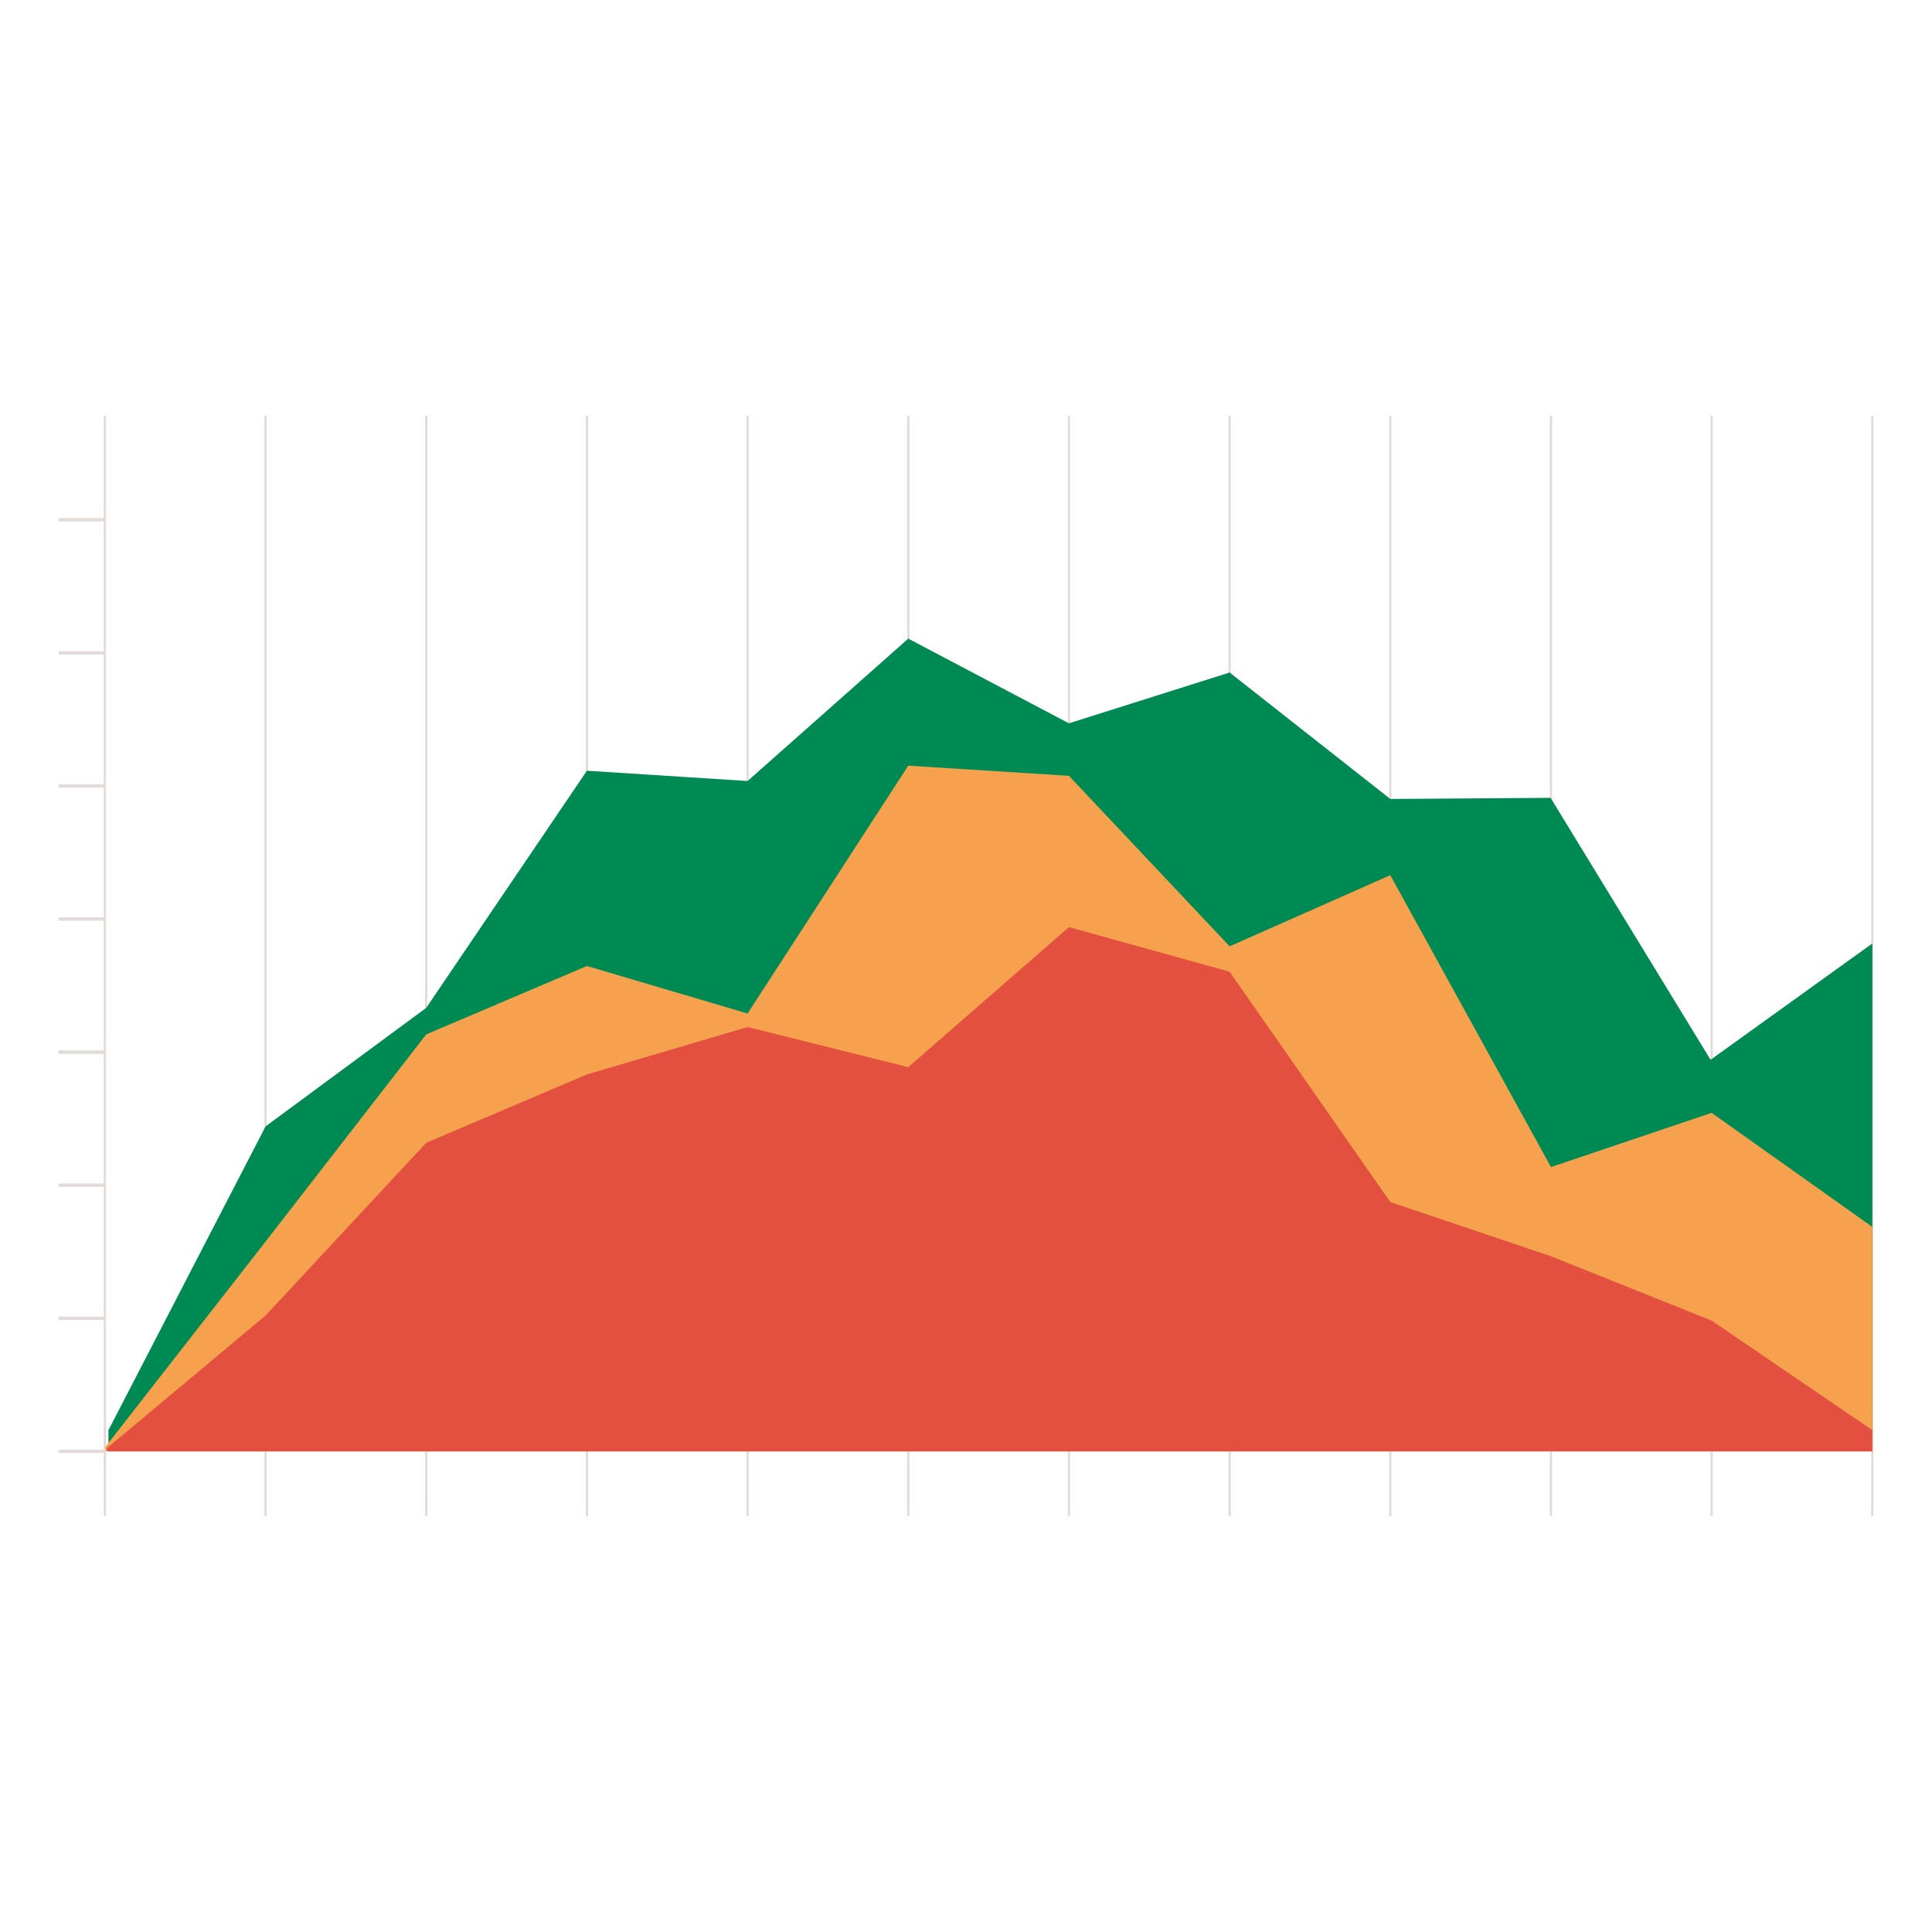 <?xml version="1.0" encoding="utf-8"?>
<!-- Generator: Adobe Illustrator 16.0.0, SVG Export Plug-In . SVG Version: 6.00 Build 0)  -->
<!DOCTYPE svg PUBLIC "-//W3C//DTD SVG 1.1//EN" "http://www.w3.org/Graphics/SVG/1.1/DTD/svg11.dtd">
<svg version="1.1" id="图层_1" xmlns="http://www.w3.org/2000/svg" xmlns:xlink="http://www.w3.org/1999/xlink" x="0px" y="0px"
	 width="512px" height="512px" viewBox="0 0 512 512" enable-background="new 0 0 512 512" xml:space="preserve">
<g>
	<g>
		<rect x="27.495" y="110.188" fill="#E2DBD7" width="0.599" height="291.625"/>
	</g>
	<g>
		<rect x="70.077" y="110.188" fill="#E2DBD7" width="0.6" height="291.625"/>
	</g>
	<g>
		<rect x="112.654" y="110.188" fill="#E2DBD7" width="0.599" height="291.625"/>
	</g>
	<g>
		<rect x="155.236" y="110.188" fill="#E2DBD7" width="0.6" height="291.625"/>
	</g>
	<g>
		<rect x="197.819" y="110.188" fill="#E2DBD7" width="0.599" height="291.625"/>
	</g>
	<g>
		<rect x="240.399" y="110.188" fill="#E2DBD7" width="0.598" height="291.625"/>
	</g>
	<g>
		<rect x="282.982" y="110.188" fill="#E2DBD7" width="0.597" height="291.625"/>
	</g>
	<g>
		<rect x="325.562" y="110.188" fill="#E2DBD7" width="0.6" height="291.625"/>
	</g>
	<g>
		<rect x="368.142" y="110.188" fill="#E2DBD7" width="0.602" height="291.625"/>
	</g>
	<g>
		<rect x="410.722" y="110.188" fill="#E2DBD7" width="0.601" height="291.625"/>
	</g>
	<g>
		<rect x="453.306" y="110.188" fill="#E2DBD7" width="0.599" height="291.625"/>
	</g>
	<g>
		<rect x="495.884" y="110.188" fill="#E2DBD7" width="0.599" height="291.625"/>
	</g>
	<g>
		<rect x="15.518" y="384.178" fill="#E2DBD7" width="12.277" height="0.897"/>
	</g>
	<g>
		<rect x="15.518" y="348.909" fill="#E2DBD7" width="12.277" height="0.898"/>
	</g>
	<g>
		<rect x="15.518" y="313.641" fill="#E2DBD7" width="12.277" height="0.896"/>
	</g>
	<g>
		<rect x="15.518" y="278.375" fill="#E2DBD7" width="12.277" height="0.898"/>
	</g>
	<g>
		<rect x="15.518" y="243.106" fill="#E2DBD7" width="12.277" height="0.897"/>
	</g>
	<g>
		<rect x="15.518" y="207.837" fill="#E2DBD7" width="12.277" height="0.897"/>
	</g>
	<g>
		<rect x="15.518" y="172.572" fill="#E2DBD7" width="12.277" height="0.897"/>
	</g>
	<g>
		<rect x="15.518" y="137.302" fill="#E2DBD7" width="12.277" height="0.899"/>
	</g>
	<polygon fill="#008A53" points="28.741,379.002 70.377,298.51 112.955,267.091 155.536,204.252 198.118,206.978 240.698,169.244 
		283.28,191.686 325.862,178.221 368.442,211.733 410.924,211.434 453.32,280.854 496.182,250.034 496.182,384.627 28.741,384.627 	
		"/>
	<polygon fill="#F6A14D" points="27.795,383.609 70.377,329.031 112.955,274.121 155.536,256 198.118,268.588 240.698,202.907 
		283.28,205.6 325.862,250.783 368.442,231.931 411.022,309.279 453.604,294.915 496.182,325.142 496.182,384.627 28.139,384.627 	
		"/>
	<polygon fill="#E35040" points="28.253,383.861 70.377,348.629 112.955,302.848 155.536,284.746 198.118,272.179 240.698,282.801 
		283.28,245.697 325.862,257.514 368.442,318.558 411.022,332.92 453.604,349.975 496.182,379.002 496.182,384.627 28.477,384.627 	
		"/>
</g>
</svg>
